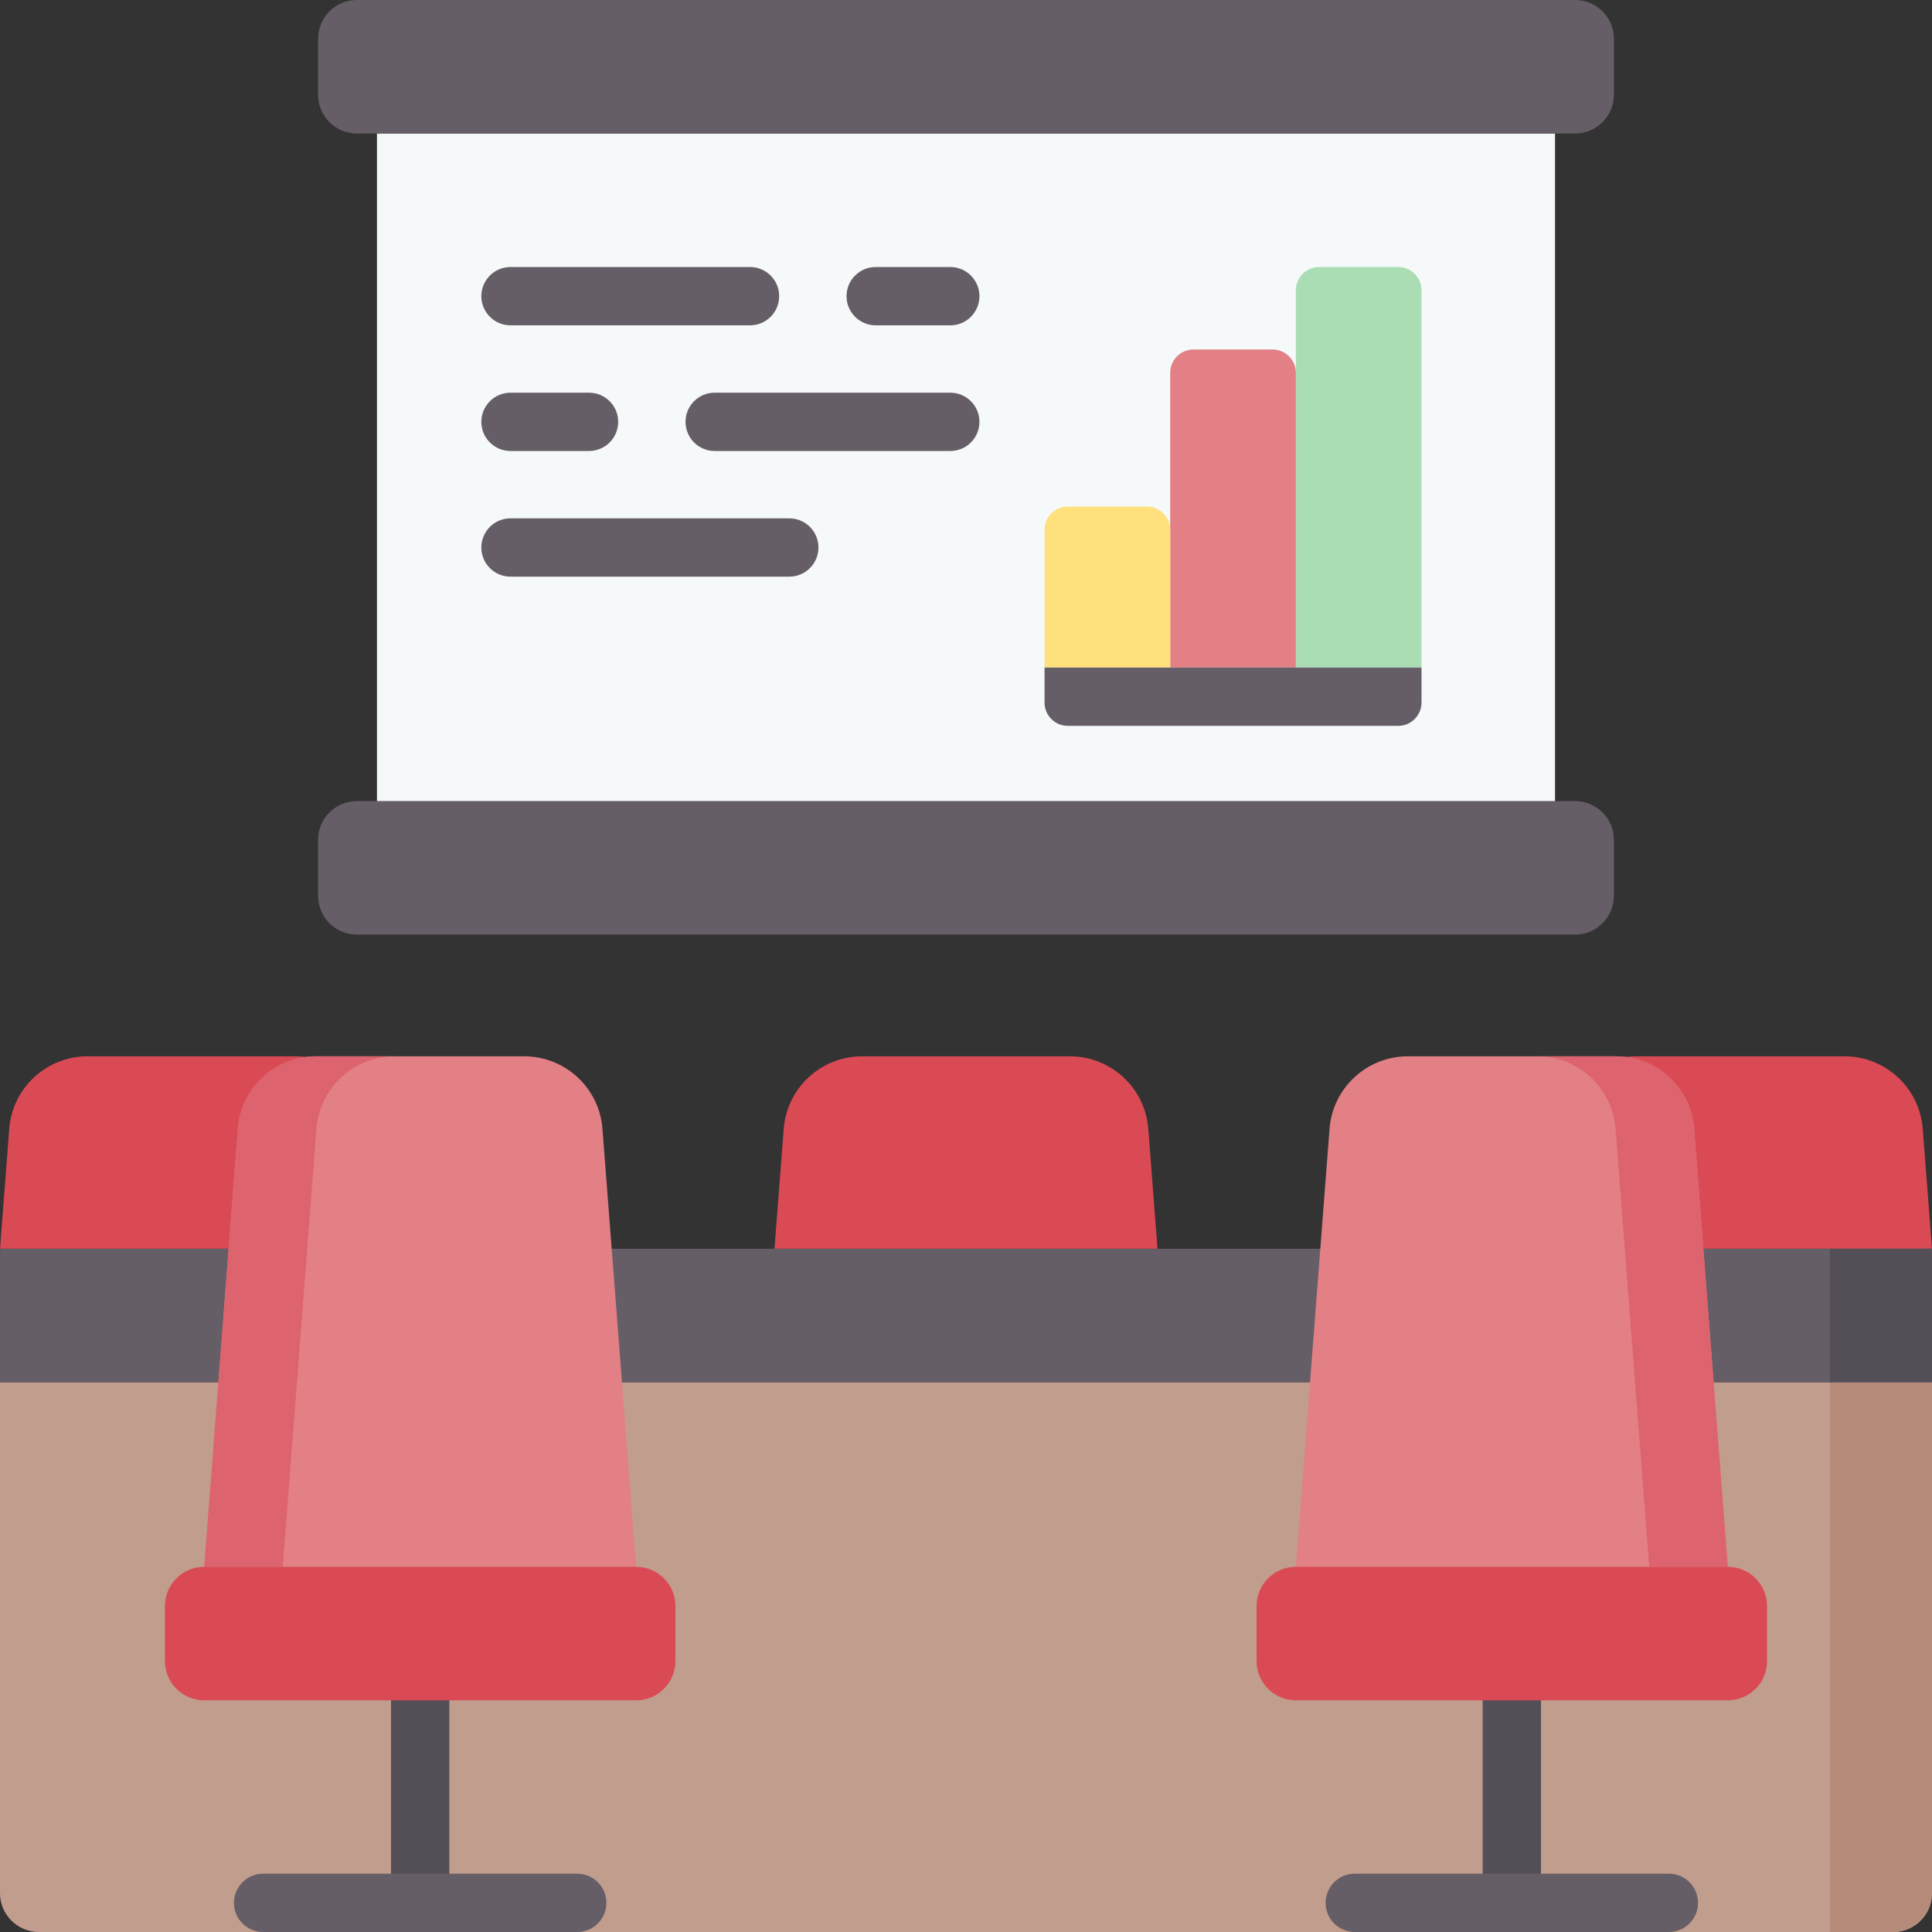 <svg id="Capa_1" enable-background="new 0 0 512 512" height="512" viewBox="0 0 512 512" width="512" xmlns="http://www.w3.org/2000/svg"><rect x="0" y="0" width="512" height="512" fill="#333333" stroke="none"/><g><g><path d="m.185 328.566 2.266-29.412c.824-10.838 9.869-19.223 20.748-19.223h55.115c10.868 0 19.913 8.386 20.748 19.223l2.442 31.771h-101.463z" fill="#da4a54"/></g><g><path d="m306.753 330.927h-101.506l2.446-31.771c.832-10.844 9.876-19.221 20.751-19.221h55.113c10.875 0 19.918 8.377 20.751 19.221z" fill="#da4a54"/></g><g><path d="m511.959 330.925h-101.463l2.442-31.771c.834-10.838 9.879-19.223 20.748-19.223h55.114c10.879 0 19.924 8.386 20.748 19.223l2.266 29.412c.062.783.104 1.566.145 2.359z" fill="#da4a54"/></g><path d="m501.698 512h-491.396c-5.69 0-10.302-4.612-10.302-10.302v-135.389h512v135.389c0 5.69-4.612 10.302-10.302 10.302z" fill="#c19d8e"/><path d="m484.943 366.309v145.691h16.755c5.69 0 10.302-4.612 10.302-10.302v-135.389z" fill="#b78b7a"/><path d="m512 333.305v33.007h-512v-33.007c0-.793.021-1.586.041-2.38h511.917c.021.793.042 1.587.042 2.38z" fill="#665e66"/><path d="m512 333.305v33.007h-27.053v-35.387h27.011c.021.793.042 1.587.042 2.38z" fill="#544f57"/><g><path d="m457.883 415.22h-114.471l8.928-116.068c.834-10.844 9.876-19.217 20.752-19.217h55.112c10.876 0 19.918 8.373 20.752 19.217z" fill="#e28086"/><path d="m448.955 299.152c-.834-10.844-9.876-19.217-20.752-19.217h-20.813c10.876 0 19.918 8.373 20.752 19.217l8.928 116.068h20.813z" fill="#dd636e"/><path d="m392.922 512v-61.398c0-4.267 3.459-7.726 7.726-7.726s7.726 3.459 7.726 7.726v61.398z" fill="#544f57"/><path d="m457.883 450.602h-114.471c-5.747 0-10.406-4.659-10.406-10.406v-14.569c0-5.747 4.659-10.406 10.406-10.406h114.472c5.747 0 10.407 4.659 10.407 10.406v14.569c-.001 5.746-4.66 10.406-10.408 10.406z" fill="#da4a54"/></g><path d="m417.406 247.675h-322.812c-5.69 0-10.302-4.612-10.302-10.302v-14.778c0-5.69 4.612-10.302 10.302-10.302h322.811c5.69 0 10.302 4.612 10.302 10.302v14.778c0 5.69-4.612 10.302-10.301 10.302z" fill="#665e66"/><path d="m167.545-32.26h176.911v312.195h-176.911z" fill="#f6f9f9" transform="matrix(0 1 -1 0 379.837 -132.163)"/><path d="m103.626 512v-61.398c0-4.267 3.459-7.726 7.726-7.726 4.268 0 7.726 3.459 7.726 7.726v61.398z" fill="#544f57"/><g><path d="m376.715 176.911h-33.301v-99.966c0-3.414 2.767-6.181 6.181-6.181h20.939c3.414 0 6.181 2.767 6.181 6.181z" fill="#aaddb4"/><path d="m343.415 176.911h-33.301v-78.112c0-3.414 2.767-6.181 6.181-6.181h20.939c3.414 0 6.181 2.767 6.181 6.181z" fill="#e28086"/><path d="m310.114 176.911h-33.301v-36.486c0-3.414 2.767-6.181 6.181-6.181h20.939c3.414 0 6.181 2.767 6.181 6.181z" fill="#ffe07d"/></g><path d="m417.406 35.382h-322.812c-5.69 0-10.302-4.612-10.302-10.302v-14.778c.001-5.69 4.613-10.302 10.302-10.302h322.811c5.69 0 10.302 4.612 10.302 10.302v14.778c0 5.69-4.612 10.302-10.301 10.302z" fill="#665e66"/><g><path d="m54.117 415.22h114.472l-8.928-116.068c-.834-10.844-9.876-19.217-20.752-19.217h-55.112c-10.876 0-19.918 8.373-20.752 19.217z" fill="#e28086"/><path d="m63.045 299.152c.834-10.844 9.876-19.217 20.752-19.217h20.813c-10.876 0-19.918 8.373-20.752 19.217l-8.928 116.068h-20.813z" fill="#dd636e"/><path d="m54.117 450.602h114.472c5.747 0 10.407-4.659 10.407-10.406v-14.569c0-5.747-4.659-10.406-10.407-10.406h-114.472c-5.747 0-10.407 4.659-10.407 10.406v14.569c0 5.746 4.659 10.406 10.407 10.406z" fill="#da4a54"/></g><g fill="#665e66"><path d="m198.765 86.217h-63.48c-4.268 0-7.726-3.459-7.726-7.726s3.459-7.726 7.726-7.726h63.48c4.268 0 7.726 3.459 7.726 7.726s-3.459 7.726-7.726 7.726z"/><path d="m370.534 192.363h-87.54c-3.414 0-6.181-2.767-6.181-6.181v-9.272h99.902v9.272c0 3.414-2.767 6.181-6.181 6.181z"/><path d="m251.837 86.217h-19.772c-4.268 0-7.726-3.459-7.726-7.726s3.459-7.726 7.726-7.726h19.772c4.268 0 7.726 3.459 7.726 7.726s-3.458 7.726-7.726 7.726z"/><path d="m251.837 119.518h-62.439c-4.268 0-7.726-3.459-7.726-7.726s3.459-7.726 7.726-7.726h62.439c4.268 0 7.726 3.459 7.726 7.726s-3.458 7.726-7.726 7.726z"/><path d="m156.098 119.518h-20.813c-4.268 0-7.726-3.459-7.726-7.726s3.459-7.726 7.726-7.726h20.813c4.268 0 7.726 3.459 7.726 7.726s-3.459 7.726-7.726 7.726z"/><path d="m209.171 152.819h-73.886c-4.268 0-7.726-3.459-7.726-7.726s3.459-7.726 7.726-7.726h73.886c4.268 0 7.726 3.459 7.726 7.726s-3.458 7.726-7.726 7.726z"/></g><g><path d="m442.274 512h-83.252c-4.268 0-7.726-3.459-7.726-7.726s3.459-7.726 7.726-7.726h83.252c4.268 0 7.726 3.459 7.726 7.726s-3.459 7.726-7.726 7.726z" fill="#665e66"/></g><g><path d="m152.978 512h-83.252c-4.268 0-7.726-3.459-7.726-7.726s3.459-7.726 7.726-7.726h83.252c4.268 0 7.726 3.459 7.726 7.726s-3.459 7.726-7.726 7.726z" fill="#665e66"/></g></g></svg>